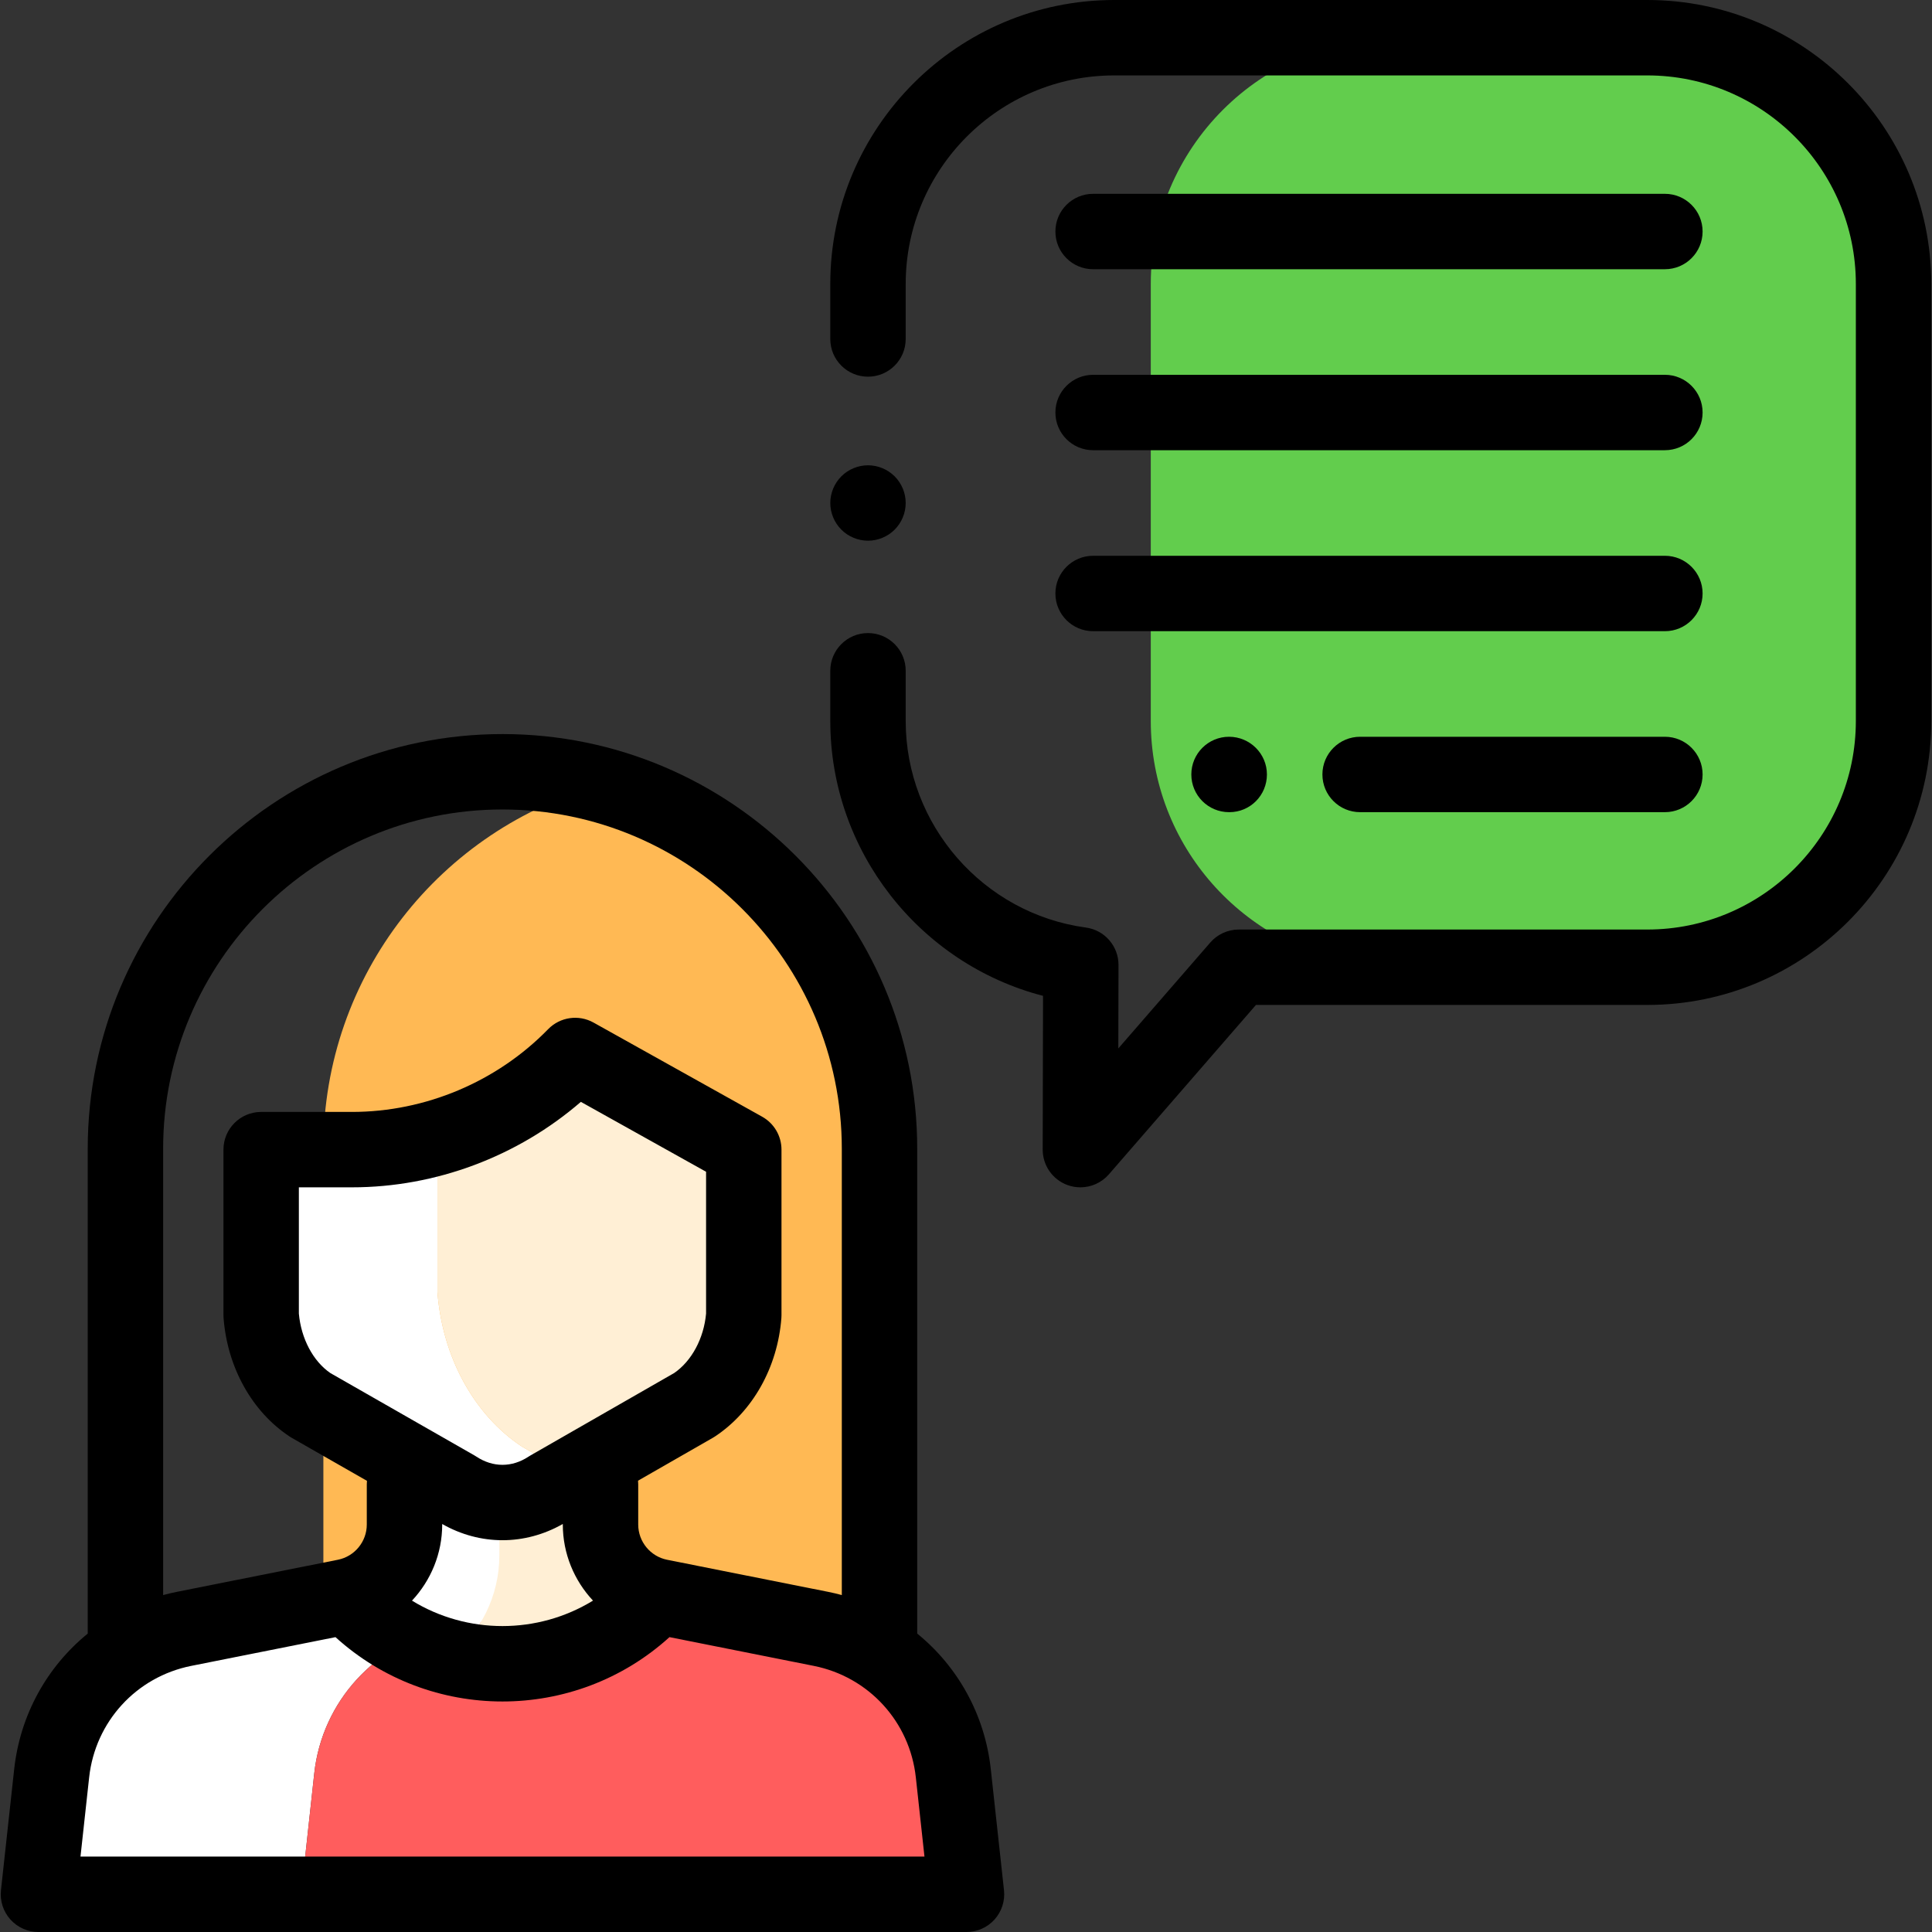 <?xml version="1.0" encoding="iso-8859-1"?>
<!-- Generator: Adobe Illustrator 19.0.0, SVG Export Plug-In . SVG Version: 6.00 Build 0)  -->
<svg version="1.1" id="Capa_1" xmlns="http://www.w3.org/2000/svg" xmlns:xlink="http://www.w3.org/1999/xlink" x="0px" y="0px"
	 viewBox="0 0 512 512" style="enable-background:new 0 0 512 512;" xml:space="preserve">
<rect x="0" y="0" width="512" height="512" fill="#333333" stroke="none"/>
<path style="fill:#FFB954;" d="M159.39,208.013c-42.461,11.522-73.692,50.328-73.692,96.435v132.697h147.384V304.449
	C233.082,258.341,201.85,219.535,159.39,208.013z"/>
<path style="fill:#FFFFFF;" d="M118.33,431.671l42.75-8.517c2.516-0.502,4.827-1.487,6.871-2.827
	c-5.368-3.519-8.824-9.565-8.824-16.304v-10.651h-51.948v10.651c0,9.304-6.571,17.313-15.696,19.131l-42.75,8.517
	c-18.787,3.743-32.975,19.239-35.05,38.283l-3.494,32.055h69.597l3.494-32.055C85.356,450.91,99.544,435.414,118.33,431.671z"/>
<path style="fill:#FF5D5D;" d="M217.58,431.672l-42.758-8.519c-2.516-0.502-4.827-1.487-6.871-2.827
	c-2.043,1.34-4.355,2.326-6.871,2.827l-42.75,8.517c-18.787,3.743-32.975,19.239-35.05,38.283l-3.494,32.055h176.349l-3.503-32.064
	C250.549,450.905,236.364,435.415,217.58,431.672z"/>
<path style="fill:#FFFFFF;" d="M132.33,412.184v-18.812h-25.151v10.651c0,9.304-6.571,17.313-15.696,19.131l-1.263,0.252
	l3.424,1.177c7.348,7.348,16.235,12.21,25.623,14.61C127.301,432.824,132.33,423,132.33,412.184z"/>
<path style="fill:#FFEFD5;" d="M172.677,424.582l1.622-1.557c-8.848-2.017-15.172-9.88-15.172-19.003v-10.651H132.33v18.812
	c0,10.816-5.029,20.641-13.063,27.01C137.761,443.921,158.2,439.058,172.677,424.582z"/>
<path style="fill:#62CD4D;" d="M501.813,191.067V75.255c0-36.044-29.219-65.262-65.262-65.262h-66.321
	c-36.044,0-65.261,29.219-65.261,65.262v115.813c0,33.034,24.55,60.318,56.397,64.647l-0.001,0.616h41.86h33.328
	C472.594,256.329,501.813,227.11,501.813,191.067z"/>
<path style="fill:#FFFFFF;" d="M115.925,342.428V301.47c-7.304,2.084-14.917,3.194-22.652,3.194H69.212v43.867
	c0.766,10.021,5.653,18.943,13.052,23.829l38.476,21.996c7.726,5.102,17.119,5.102,24.845,0l5.974-3.425l-13.202-7.547
	C125.639,374.985,117.241,359.651,115.925,342.428z"/>
<path style="fill:#FFEFD5;" d="M197.111,348.532v-43.867l-44.689-24.948l0,0c-10.148,10.413-22.767,17.837-36.497,21.755v40.958
	c1.317,17.223,9.715,32.557,22.432,40.956l13.202,7.547l32.385-18.569C191.343,367.474,196.344,358.552,197.111,348.532z"/>
<path d="M262.572,468.87c-1.581-14.499-8.776-27.237-19.499-35.956V304.448c0-60.606-49.307-109.913-109.913-109.913
	S23.247,243.842,23.247,304.448v128.476c-10.714,8.716-17.906,21.447-19.489,35.936l-3.503,32.064
	c-0.309,2.822,0.599,5.642,2.494,7.756c1.896,2.113,4.6,3.321,7.439,3.321h245.946c2.839,0,5.544-1.207,7.438-3.32
	c1.896-2.112,2.803-4.933,2.495-7.755L262.572,468.87z M43.231,304.448c0-49.587,40.342-89.929,89.929-89.929
	s89.929,40.342,89.929,89.929V422.71c-1.167-0.315-2.348-0.601-3.548-0.84l-42.75-8.517c-4.437-0.883-7.656-4.808-7.656-9.332
	v-10.651c0-0.329-0.018-0.652-0.049-0.973l19.829-11.37c0.182-0.104,0.361-0.214,0.536-0.33
	c10.038-6.629,16.627-18.37,17.623-31.406c0.02-0.253,0.029-0.508,0.029-0.761v-43.867c0-3.621-1.959-6.96-5.121-8.724
	l-44.689-24.948c-3.945-2.201-8.874-1.484-12.027,1.751c-13.582,13.937-32.533,21.93-51.994,21.93H69.212
	c-5.519,0-9.992,4.474-9.992,9.992v43.867c0,0.255,0.01,0.509,0.029,0.762c1,13.087,7.546,24.827,17.509,31.405
	c0.179,0.118,0.361,0.23,0.547,0.337l19.945,11.402c-0.029,0.308-0.047,0.618-0.047,0.933v10.651c0,4.523-3.219,8.448-7.656,9.332
	l-42.758,8.519c-1.203,0.24-2.386,0.527-3.557,0.842C43.231,422.714,43.231,304.448,43.231,304.448z M140.613,385.688
	c-0.183,0.104-0.361,0.215-0.537,0.33c-4.396,2.904-9.437,2.904-13.833,0c-0.179-0.118-0.361-0.23-0.548-0.337l-38.16-21.815
	c-4.57-3.145-7.735-9.127-8.333-15.749v-33.462h14.069c22.226,0,43.931-8.176,60.664-22.651l33.182,18.524v37.588
	c-0.597,6.578-3.807,12.561-8.451,15.751L140.613,385.688z M117.187,404.022v-0.144c5.018,2.854,10.494,4.294,15.974,4.294
	c5.486,0,10.967-1.444,15.989-4.304v0.153c0,7.698,3.012,14.831,8,20.158c-14.66,8.991-33.306,8.993-47.968,0.006
	C114.172,418.858,117.187,411.722,117.187,404.022z M21.331,492.016l2.293-20.986c1.615-14.774,12.492-26.653,27.069-29.557
	l38.213-7.614c12.517,11.366,28.385,17.052,44.255,17.052s31.74-5.688,44.257-17.055l38.218,7.615
	c14.58,2.905,25.459,14.786,27.07,29.566l2.287,20.979L21.331,492.016L21.331,492.016z"/>
<path d="M289.684,71.348h151.53c5.519,0,9.992-4.474,9.992-9.992s-4.473-9.992-9.992-9.992h-151.53
	c-5.519,0-9.992,4.474-9.992,9.992S284.165,71.348,289.684,71.348z"/>
<path d="M289.684,119.31h151.53c5.519,0,9.992-4.474,9.992-9.992c0-5.518-4.473-9.992-9.992-9.992h-151.53
	c-5.519,0-9.992,4.474-9.992,9.992C279.691,114.835,284.165,119.31,289.684,119.31z"/>
<path d="M289.684,167.272h151.53c5.519,0,9.992-4.474,9.992-9.992c0-5.518-4.473-9.992-9.992-9.992h-151.53
	c-5.519,0-9.992,4.474-9.992,9.992C279.691,162.798,284.165,167.272,289.684,167.272z"/>
<path d="M441.214,195.25h-80.77c-5.519,0-9.992,4.474-9.992,9.992c0,5.518,4.473,9.992,9.992,9.992h80.77
	c5.519,0,9.992-4.474,9.992-9.992C451.206,199.724,446.733,195.25,441.214,195.25z"/>
<path d="M315.714,205.242c0,5.518,4.473,9.992,9.992,9.992h0.099c5.519,0,9.943-4.474,9.943-9.992c0-5.518-4.522-9.992-10.041-9.992
	C320.188,195.25,315.714,199.724,315.714,205.242z"/>
<path d="M436.551,0H295.289c-41.495,0-75.254,33.758-75.254,75.254v14.579c0,5.518,4.473,9.992,9.992,9.992s9.992-4.474,9.992-9.992
	V75.254c0-30.476,24.793-55.269,55.269-55.269h141.262c30.476,0,55.269,24.793,55.269,55.269v115.813
	c0,30.476-24.793,55.269-55.269,55.269H328.283c-2.895,0-5.648,1.255-7.545,3.44l-24.371,28.069l0.049-22.111
	c0.011-5.008-3.685-9.25-8.646-9.924c-27.223-3.699-47.75-27.235-47.75-54.745v-13.303c0-5.518-4.473-9.992-9.992-9.992
	s-9.992,4.474-9.992,9.992v13.303c0,34.481,23.691,64.377,56.379,72.844l-0.09,40.731c-0.009,4.175,2.577,7.914,6.485,9.38
	c1.144,0.429,2.33,0.636,3.505,0.635c2.84,0,5.612-1.212,7.547-3.44l38.979-44.895h103.71c41.495,0,75.254-33.758,75.254-75.254
	V75.254C511.805,33.758,478.046,0,436.551,0z"/>
<path d="M230.028,143.291c2.628,0,5.206-1.069,7.064-2.929c1.859-1.858,2.928-4.435,2.928-7.063s-1.069-5.206-2.928-7.064
	s-4.437-2.928-7.064-2.928s-5.206,1.068-7.064,2.928c-1.859,1.859-2.928,4.437-2.928,7.064s1.069,5.206,2.928,7.063
	C224.822,142.222,227.399,143.291,230.028,143.291z"/>
<g>
</g>
<g>
</g>
<g>
</g>
<g>
</g>
<g>
</g>
<g>
</g>
<g>
</g>
<g>
</g>
<g>
</g>
<g>
</g>
<g>
</g>
<g>
</g>
<g>
</g>
<g>
</g>
<g>
</g>
</svg>
